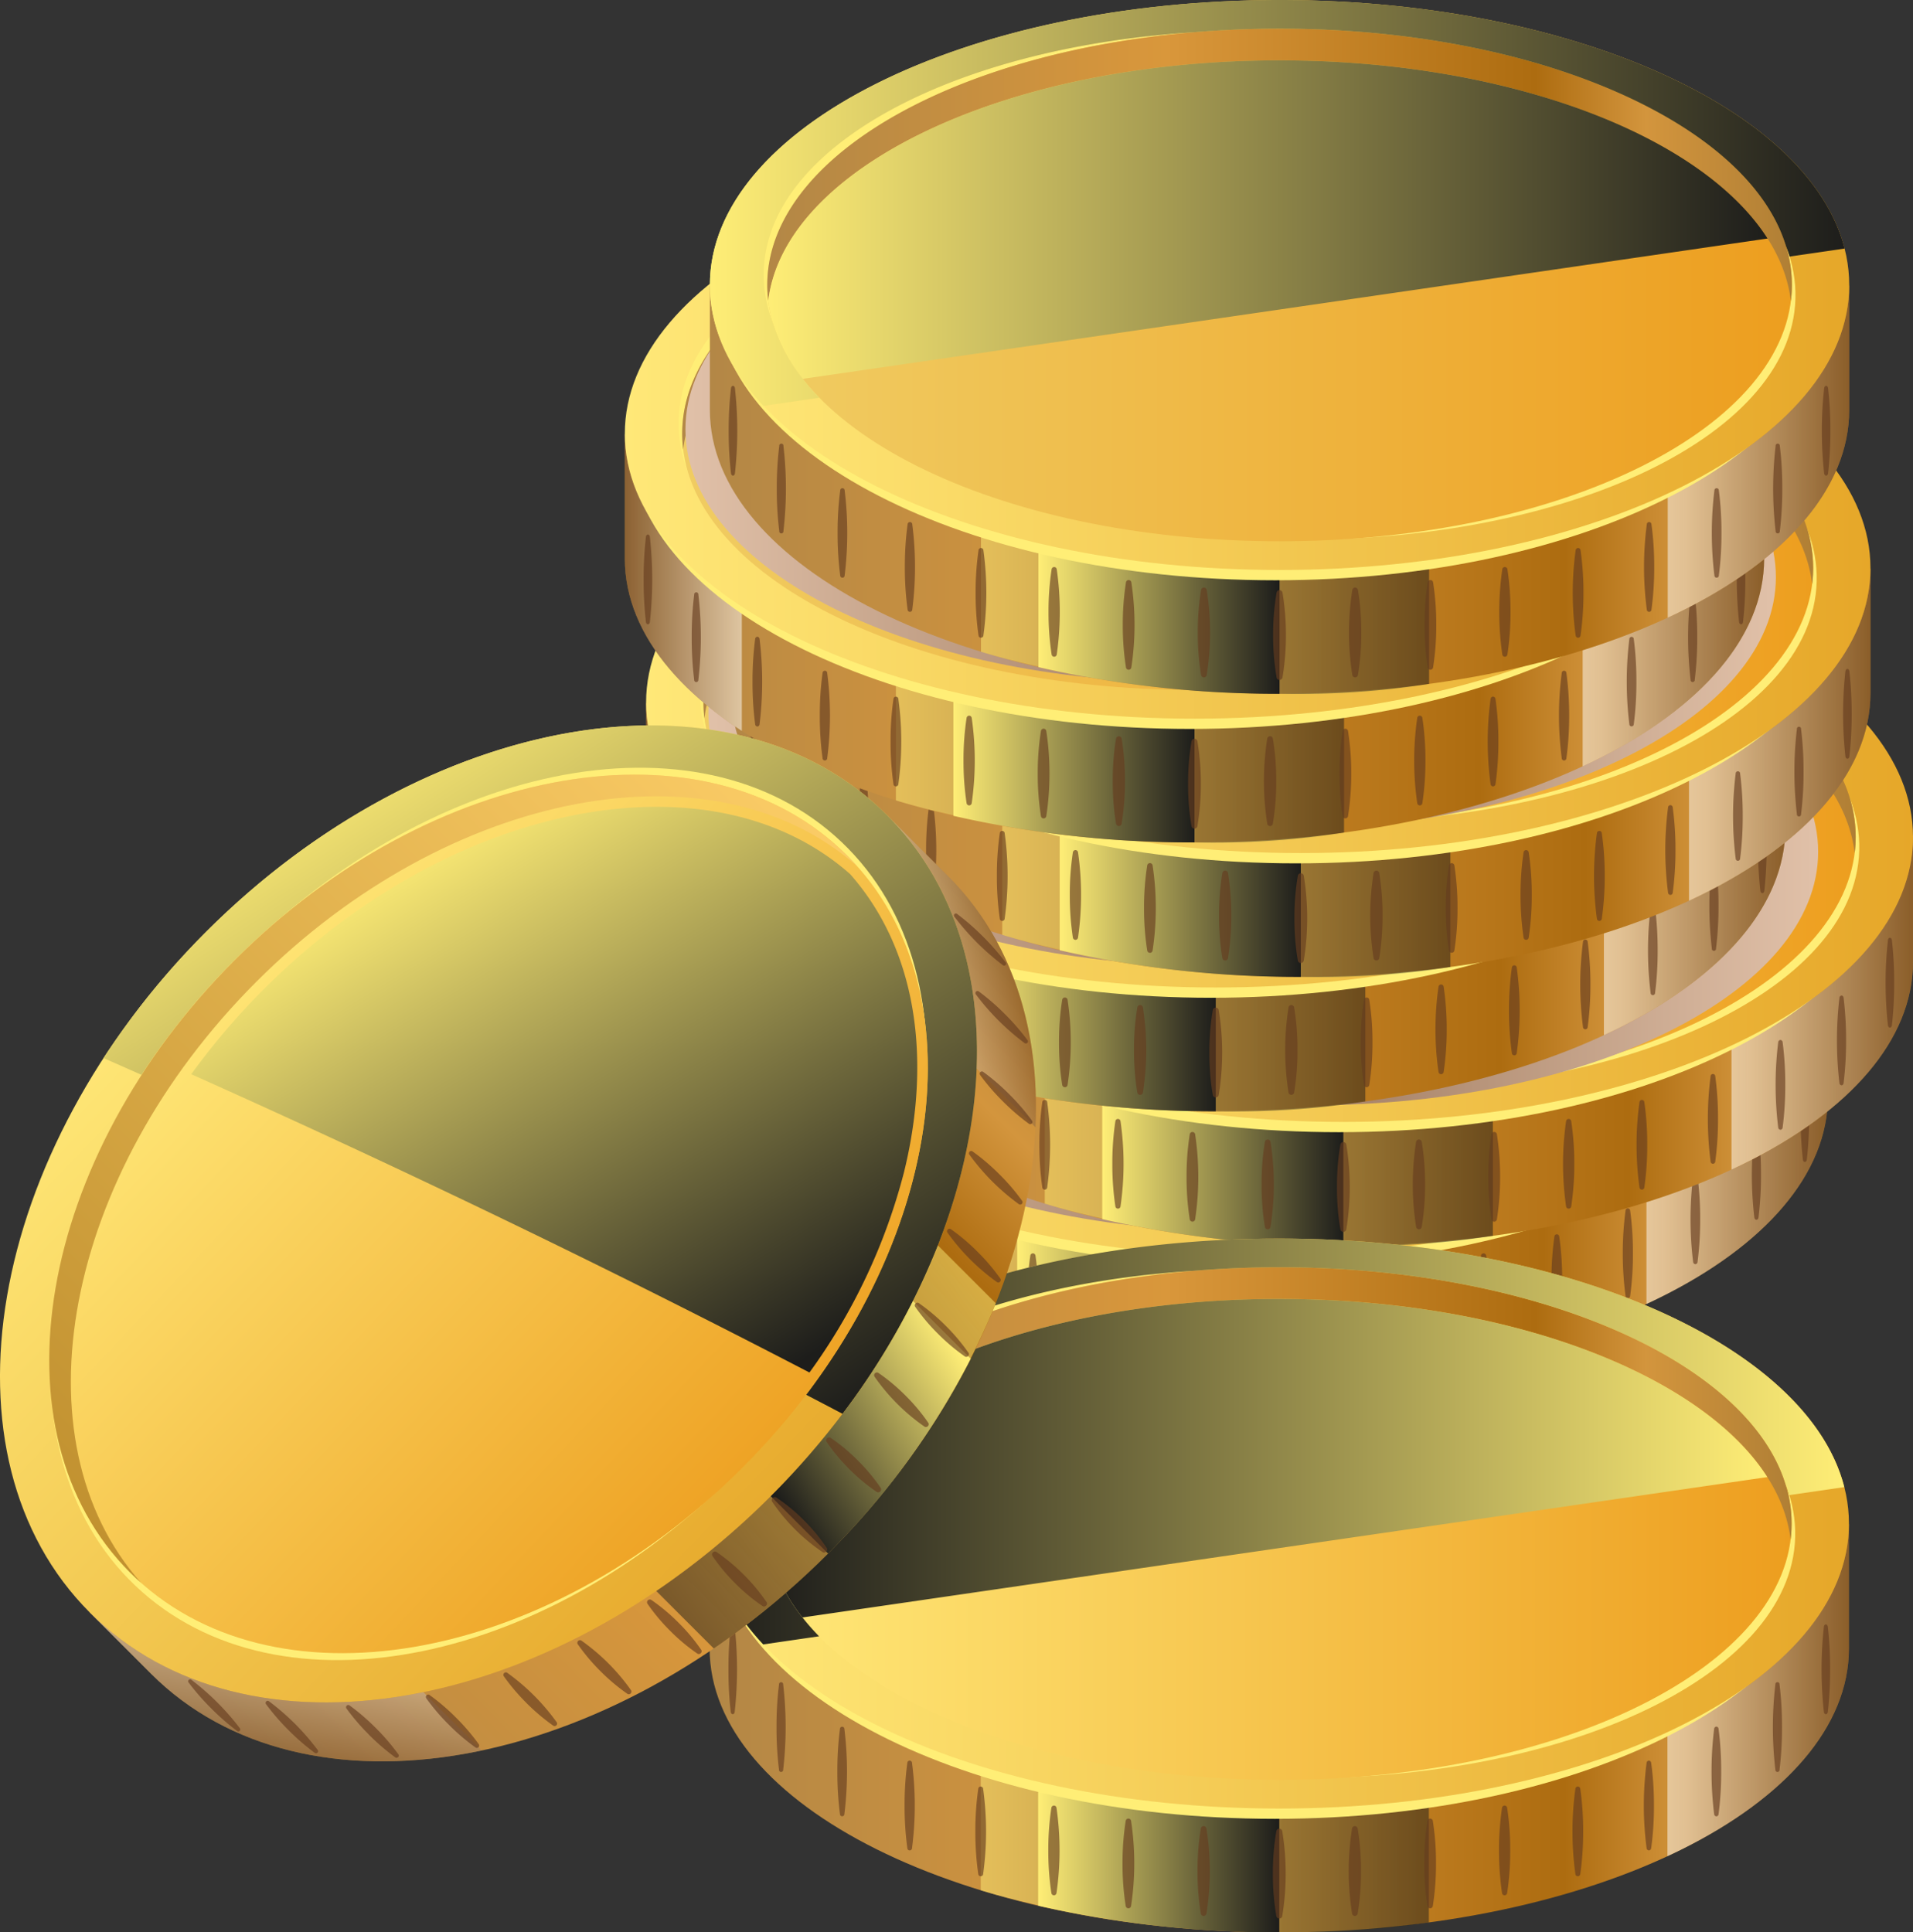 <svg xmlns="http://www.w3.org/2000/svg" xmlns:xlink="http://www.w3.org/1999/xlink" width="248.69" height="251.221" viewBox="0 0 248.69 251.221">
  <rect x="0" y="0" width="248.69" height="251.221" fill="#333333" stroke="none"/>
  <defs>
    <linearGradient id="linear-gradient" y1="0.5" x2="1" y2="0.5" gradientUnits="objectBoundingBox">
      <stop offset="0" stop-color="#b38746"/>
      <stop offset="0.389" stop-color="#d9973b"/>
      <stop offset="0.75" stop-color="#ad6c10"/>
      <stop offset="0.858" stop-color="#d3953d"/>
      <stop offset="1" stop-color="#b07f35"/>
    </linearGradient>
    <linearGradient id="linear-gradient-2" y1="0.5" x2="1" y2="0.5" gradientUnits="objectBoundingBox">
      <stop offset="0" stop-color="#ffee76"/>
      <stop offset="1" stop-color="#1d1d1b"/>
    </linearGradient>
    <linearGradient id="linear-gradient-3" y1="0.5" x2="1" y2="0.5" gradientUnits="objectBoundingBox">
      <stop offset="0" stop-color="#fff"/>
      <stop offset="1" stop-color="#663d1f"/>
    </linearGradient>
    <linearGradient id="linear-gradient-4" y1="0.5" x2="1" y2="0.5" gradientUnits="objectBoundingBox">
      <stop offset="0" stop-color="#663d1f"/>
      <stop offset="1" stop-color="#fff"/>
    </linearGradient>
    <linearGradient id="linear-gradient-6" y1="0.5" x2="1" y2="0.5" gradientUnits="objectBoundingBox">
      <stop offset="0" stop-color="#ffe878"/>
      <stop offset="1" stop-color="#e6a729"/>
    </linearGradient>
    <linearGradient id="linear-gradient-7" y1="0.5" x2="1" y2="0.5" gradientUnits="objectBoundingBox">
      <stop offset="0" stop-color="#f0cc62"/>
      <stop offset="1" stop-color="#ed9e1f"/>
    </linearGradient>
    <linearGradient id="linear-gradient-8" y1="0.5" x2="1" y2="0.5" gradientUnits="objectBoundingBox">
      <stop offset="0" stop-color="#e0c0a8"/>
      <stop offset="1" stop-color="#663d1f"/>
    </linearGradient>
    <linearGradient id="linear-gradient-11" x1="0" y1="0.5" x2="1" y2="0.5" xlink:href="#linear-gradient-2"/>
    <linearGradient id="linear-gradient-13" x1="0" y1="0.5" x2="1" y2="0.5" xlink:href="#linear-gradient-4"/>
    <linearGradient id="linear-gradient-16" y1="0.5" x2="1" y2="0.5" gradientUnits="objectBoundingBox">
      <stop offset="0" stop-color="#ffe878"/>
      <stop offset="1" stop-color="#ed9e1f"/>
    </linearGradient>
    <linearGradient id="linear-gradient-18" y1="0.5" x2="1" y2="0.5" gradientUnits="objectBoundingBox">
      <stop offset="0" stop-color="#663d1f"/>
      <stop offset="1" stop-color="#e0c0a8"/>
    </linearGradient>
    <linearGradient id="linear-gradient-21" x1="0" y1="0.5" x2="1" y2="0.5" xlink:href="#linear-gradient-3"/>
    <linearGradient id="linear-gradient-22" x1="0" y1="0.5" x2="1" y2="0.5" xlink:href="#linear-gradient-4"/>
    <linearGradient id="linear-gradient-40" x1="0" y1="0.5" x2="1" y2="0.5" xlink:href="#linear-gradient-4"/>
    <linearGradient id="linear-gradient-57" x1="0" y1="0.5" x2="1" y2="0.5" xlink:href="#linear-gradient-2"/>
    <linearGradient id="linear-gradient-64" y1="0.5" x2="1" y2="0.5" gradientUnits="objectBoundingBox">
      <stop offset="0" stop-color="#1d1d1b"/>
      <stop offset="1" stop-color="#ffee76"/>
    </linearGradient>
    <linearGradient id="linear-gradient-66" x1="0.179" y1="1.022" x2="1.022" y2="0.179" xlink:href="#linear-gradient"/>
    <linearGradient id="linear-gradient-67" x1="0.789" y1="0.789" x2="0.211" y2="0.211" gradientUnits="objectBoundingBox">
      <stop offset="0" stop-color="#e6a729"/>
      <stop offset="1" stop-color="#ffe878"/>
    </linearGradient>
    <linearGradient id="linear-gradient-68" x1="0.92" y1="0.906" x2="0.28" y2="0.093" xlink:href="#linear-gradient-64"/>
    <linearGradient id="linear-gradient-69" x1="0.789" y1="0.789" x2="0.211" y2="0.211" gradientUnits="objectBoundingBox">
      <stop offset="0" stop-color="#ed9e1f"/>
      <stop offset="1" stop-color="#ffe878"/>
    </linearGradient>
    <linearGradient id="linear-gradient-70" x1="-0.05" y1="0.837" x2="0.837" y2="-0.05" gradientUnits="objectBoundingBox">
      <stop offset="0" stop-color="#bf8f2e"/>
      <stop offset="1" stop-color="#fccd67"/>
    </linearGradient>
    <linearGradient id="linear-gradient-71" x1="0.927" y1="0.903" x2="0.287" y2="0.082" xlink:href="#linear-gradient-64"/>
    <linearGradient id="linear-gradient-72" x1="0.052" y1="0.901" x2="0.976" y2="0.123" xlink:href="#linear-gradient-64"/>
    <linearGradient id="linear-gradient-73" x1="0.337" y1="0.897" x2="0.663" y2="0.029" xlink:href="#linear-gradient-4"/>
    <linearGradient id="linear-gradient-74" x1="0.223" y1="0.631" x2="0.774" y2="0.369" xlink:href="#linear-gradient-3"/>
    <linearGradient id="linear-gradient-75" x1="0.077" y1="0.834" x2="0.921" y2="0.166" xlink:href="#linear-gradient-64"/>
  </defs>
  <g id="_05_coins" data-name="05_coins" transform="translate(-33.714 -159.496)">
    <g id="Group_3359" data-name="Group 3359" transform="translate(114.94 159.496)">
      <path id="Path_11942" data-name="Path 11942" d="M69.087,221.058c0,20.388,33.159,36.914,74.057,36.914S217.2,241.446,217.2,221.058l0-16.129H69.087v16.129Z" transform="translate(-60.794 -78.544)" fill-rule="evenodd" fill="url(#linear-gradient)"/>
      <path id="Path_11943" data-name="Path 11943" d="M110.916,221.415q4.74.309,9.653.312a144.977,144.977,0,0,0,19.442-1.288v16.1a110.4,110.4,0,0,1-19.442,1.285c-10.479,0-27.526-2-38.812-5.469V216.238a127.779,127.779,0,0,0,29.159,5.177Z" transform="translate(-38.219 -58.393)" fill-rule="evenodd" opacity="0.5" fill="url(#linear-gradient-2)" style="mix-blend-mode: screen;isolation: isolate"/>
      <path id="Path_11944" data-name="Path 11944" d="M113.851,231.809c14.371-6.7,23.412-16.223,23.587-26.805l0,15.92c0,10.668-9.077,20.276-23.59,27.017V231.809Z" transform="translate(18.966 -78.41)" fill-rule="evenodd" opacity="0.5" fill="url(#linear-gradient-3)" style="mix-blend-mode: multiply;isolation: isolate"/>
      <path id="Path_11945" data-name="Path 11945" d="M84.3,227.322v16.148c-9.539-6.214-15.208-13.984-15.208-22.413V204.929c.047,8.42,5.708,16.182,15.208,22.393Z" transform="translate(-60.794 -78.544)" fill-rule="evenodd" opacity="0.5" fill="url(#linear-gradient-4)" style="mix-blend-mode: multiply;isolation: isolate"/>
      <path id="Path_11946" data-name="Path 11946" d="M106.132,220.123q4.74.309,9.653.312v16.1a138.739,138.739,0,0,1-31.342-3.463v-16.1a133.5,133.5,0,0,0,21.69,3.16Z" transform="translate(-33.435 -57.102)" fill-rule="evenodd" fill="url(#linear-gradient-2)" style="mix-blend-mode: screen;isolation: isolate"/>
      <path id="Path_11947" data-name="Path 11947" d="M152.2,241.671a33.675,33.675,0,0,1-.431,5.53.373.373,0,0,1-.734,0,35.7,35.7,0,0,1,0-11.063.373.373,0,0,1,.734,0,33.709,33.709,0,0,1,.431,5.533Zm9.75-.988a35.11,35.11,0,0,1-.414,5.533.354.354,0,0,1-.7,0,37.119,37.119,0,0,1,0-11.063.354.354,0,0,1,.7,0,35.047,35.047,0,0,1,.414,5.53Zm9.65-1.691a36.613,36.613,0,0,1-.4,5.53.337.337,0,0,1-.67,0,38.928,38.928,0,0,1,0-11.063.337.337,0,0,1,.67,0,36.652,36.652,0,0,1,.4,5.533Zm9.483-2.473a38.31,38.31,0,0,1-.378,5.53.319.319,0,0,1-.637,0,40.63,40.63,0,0,1,0-11.063.319.319,0,0,1,.637,0,38.321,38.321,0,0,1,.378,5.533Zm9.2-3.369a40.171,40.171,0,0,1-.359,5.533.3.3,0,1,1-.606,0,42.816,42.816,0,0,1,0-11.063.3.3,0,1,1,.606,0,40.159,40.159,0,0,1,.359,5.53Zm8.743-4.42a42.192,42.192,0,0,1-.342,5.533.316.316,0,0,1-.287.306.32.32,0,0,1-.289-.306,45.251,45.251,0,0,1,0-11.063.321.321,0,0,1,.289-.309.316.316,0,0,1,.287.309,42.117,42.117,0,0,1,.342,5.53Zm7.906-5.775a44.384,44.384,0,0,1-.323,5.53c-.022.181-.136.309-.27.309s-.25-.128-.273-.309a47.571,47.571,0,0,1,0-11.063.273.273,0,1,1,.542,0,44.466,44.466,0,0,1,.323,5.533Zm-75.987,18.716a33.673,33.673,0,0,0,.431,5.53.373.373,0,0,0,.734,0,35.7,35.7,0,0,0,0-11.063.373.373,0,0,0-.734,0,33.708,33.708,0,0,0-.431,5.533Zm-9.75-.988a35.108,35.108,0,0,0,.414,5.533.354.354,0,0,0,.7,0,37.121,37.121,0,0,0,0-11.063.354.354,0,0,0-.7,0,35.045,35.045,0,0,0-.414,5.53Zm-9.65-1.691a36.61,36.61,0,0,0,.4,5.53.337.337,0,0,0,.67,0,38.926,38.926,0,0,0,0-11.063.337.337,0,0,0-.67,0,36.649,36.649,0,0,0-.4,5.533Zm-9.483-2.473a38.3,38.3,0,0,0,.378,5.53.334.334,0,0,0,.32.306.339.339,0,0,0,.32-.306,40.926,40.926,0,0,0,0-11.063.339.339,0,0,0-.32-.306.335.335,0,0,0-.32.306,38.314,38.314,0,0,0-.378,5.533Zm-9.2-3.369a40.615,40.615,0,0,0,.359,5.533.3.3,0,1,0,.609,0,42.813,42.813,0,0,0,0-11.063.3.3,0,1,0-.609,0,40.6,40.6,0,0,0-.359,5.53Zm-8.74-4.42a42.222,42.222,0,0,0,.339,5.533.288.288,0,1,0,.576,0,45.249,45.249,0,0,0,0-11.063.289.289,0,1,0-.576,0,42.147,42.147,0,0,0-.339,5.53Zm-7.909-5.775a44.385,44.385,0,0,0,.323,5.53c.022.181.136.309.273.309s.25-.128.273-.309a47.985,47.985,0,0,0,0-11.063.274.274,0,1,0-.545,0,44.467,44.467,0,0,0-.323,5.533ZM140.746,242a32.094,32.094,0,0,0,.451,5.53.392.392,0,0,0,.765,0,34.173,34.173,0,0,0,0-11.063.392.392,0,0,0-.765,0,32.126,32.126,0,0,0-.451,5.533Zm-70.78-26.561a47.655,47.655,0,0,0,.3,5.533c.022.178.131.306.259.306s.236-.128.256-.306a50.612,50.612,0,0,0,0-11.063c-.02-.181-.128-.309-.256-.309s-.236.128-.259.309a47.57,47.57,0,0,0-.3,5.53Zm143.226,0a47.612,47.612,0,0,1-.3,5.533c-.022.178-.128.306-.259.306s-.234-.128-.256-.306a50.612,50.612,0,0,1,0-11.063c.022-.181.128-.309.256-.309s.236.128.259.309a47.527,47.527,0,0,1,.3,5.53Z" transform="translate(-59.228 -70.212)" fill="#663d1f" fill-rule="evenodd" opacity="0.65"/>
      <path id="Path_11948" data-name="Path 11948" d="M69.308,229.221c0,20.688,32.625,37.462,72.866,37.462s72.869-16.774,72.869-37.462-32.625-37.462-72.869-37.462S69.308,208.53,69.308,229.221Z" transform="translate(-60.401 -102.01)" fill="#ffee76" fill-rule="evenodd"/>
      <path id="Path_11949" data-name="Path 11949" d="M69.087,228.625c0,20.463,33.156,37.051,74.057,37.051S217.2,249.088,217.2,228.625s-33.156-37.054-74.057-37.054-74.057,16.591-74.057,37.054Z" transform="translate(-60.794 -102.343)" fill-rule="evenodd" fill="url(#linear-gradient-6)"/>
      <path id="Path_11950" data-name="Path 11950" d="M71.6,224.349c-.478,18.263,29.159,33.857,66.2,34.825s67.453-13.049,67.931-31.315-29.162-33.857-66.2-34.825S72.083,206.084,71.6,224.349Z" transform="translate(-56.319 -99.822)" fill="#ffee76" fill-rule="evenodd"/>
      <path id="Path_11951" data-name="Path 11951" d="M71.769,226.234c0,18.4,29.815,33.32,66.6,33.32s66.6-14.919,66.6-33.32-29.815-33.32-66.6-33.32-66.6,14.919-66.6,33.32Z" transform="translate(-56.016 -99.952)" fill-rule="evenodd" fill="url(#linear-gradient-7)"/>
      <path id="Path_11952" data-name="Path 11952" d="M71.49,226.328c0,18.2,29.479,32.945,65.845,32.945s65.845-14.749,65.845-32.945-29.481-32.942-65.845-32.942S71.49,208.135,71.49,226.328Z" transform="translate(-56.513 -99.111)" fill-rule="evenodd" fill="url(#linear-gradient-8)" style="mix-blend-mode: multiply;isolation: isolate"/>
      <path id="Path_11953" data-name="Path 11953" d="M204.836,228.29c-2.122-17.442-31.07-31.262-66.471-31.262s-64.348,13.82-66.471,31.262a16.85,16.85,0,0,1-.125-2.056c0-18.4,29.815-33.32,66.6-33.32s66.6,14.919,66.6,33.32a16.85,16.85,0,0,1-.125,2.056Z" transform="translate(-56.016 -99.952)" fill-rule="evenodd" fill="url(#linear-gradient)"/>
      <path id="Path_11954" data-name="Path 11954" d="M73.063,214.778c0,20.388,33.153,36.914,74.054,36.914s74.057-16.527,74.057-36.914l0-16.132H73.063v16.132Z" transform="translate(-53.71 -89.739)" fill-rule="evenodd" fill="url(#linear-gradient)"/>
      <path id="Path_11955" data-name="Path 11955" d="M114.891,215.133q4.74.309,9.653.312a144.509,144.509,0,0,0,19.442-1.291v16.1a110.4,110.4,0,0,1-19.442,1.285c-10.479,0-27.526-2-38.812-5.472V209.956a127.929,127.929,0,0,0,29.159,5.177Z" transform="translate(-31.137 -69.587)" fill-rule="evenodd" opacity="0.5" fill="url(#linear-gradient-11)" style="mix-blend-mode: screen;isolation: isolate"/>
      <path id="Path_11956" data-name="Path 11956" d="M117.826,225.527c14.371-6.7,23.412-16.223,23.587-26.805l0,15.92c0,10.668-9.077,20.277-23.59,27.014V225.527Z" transform="translate(26.048 -89.603)" fill-rule="evenodd" opacity="0.5" fill="url(#linear-gradient-3)" style="mix-blend-mode: multiply;isolation: isolate"/>
      <path id="Path_11957" data-name="Path 11957" d="M88.268,221.042v16.148c-9.539-6.215-15.205-13.984-15.205-22.413V198.646c.045,8.423,5.705,16.182,15.205,22.4Z" transform="translate(-53.71 -89.739)" fill-rule="evenodd" opacity="0.5" fill="url(#linear-gradient-13)" style="mix-blend-mode: multiply;isolation: isolate"/>
      <path id="Path_11958" data-name="Path 11958" d="M110.107,213.841q4.74.309,9.653.312v16.1a138.894,138.894,0,0,1-31.342-3.463v-16.1a133.542,133.542,0,0,0,21.69,3.16Z" transform="translate(-26.352 -68.295)" fill-rule="evenodd" fill="url(#linear-gradient-2)" style="mix-blend-mode: screen;isolation: isolate"/>
      <path id="Path_11959" data-name="Path 11959" d="M156.181,235.389a33.7,33.7,0,0,1-.431,5.53.373.373,0,0,1-.734,0,35.7,35.7,0,0,1,0-11.063.373.373,0,0,1,.734,0,33.71,33.71,0,0,1,.431,5.533Zm9.75-.988a35.1,35.1,0,0,1-.415,5.533.354.354,0,0,1-.7,0,37.137,37.137,0,0,1,0-11.066.354.354,0,0,1,.7,0,35.1,35.1,0,0,1,.415,5.533Zm9.65-1.691a36.281,36.281,0,0,1-.4,5.53.337.337,0,0,1-.67,0,38.927,38.927,0,0,1,0-11.063.337.337,0,0,1,.67,0,36.292,36.292,0,0,1,.4,5.533Zm9.483-2.473a38.3,38.3,0,0,1-.378,5.53.319.319,0,0,1-.637,0,40.628,40.628,0,0,1,0-11.063.319.319,0,0,1,.637,0,38.315,38.315,0,0,1,.378,5.533Zm9.2-3.369a40.172,40.172,0,0,1-.359,5.533.3.3,0,1,1-.609,0,43.146,43.146,0,0,1,0-11.063.3.3,0,1,1,.609,0,40.13,40.13,0,0,1,.359,5.53Zm8.743-4.42a42.194,42.194,0,0,1-.342,5.533.316.316,0,0,1-.287.306.32.32,0,0,1-.289-.306,45.27,45.27,0,0,1,0-11.066.32.32,0,0,1,.289-.306.316.316,0,0,1,.287.306,42.192,42.192,0,0,1,.342,5.533Zm7.906-5.775a44.416,44.416,0,0,1-.323,5.53c-.022.178-.134.306-.27.306a.311.311,0,0,1-.273-.306,47.572,47.572,0,0,1,0-11.063.311.311,0,0,1,.273-.306c.136,0,.248.128.27.306a44.464,44.464,0,0,1,.323,5.533Zm-75.988,18.716a33.376,33.376,0,0,0,.434,5.53.363.363,0,0,0,.364.306.368.368,0,0,0,.367-.306,35.469,35.469,0,0,0,0-11.063.368.368,0,0,0-.367-.306.363.363,0,0,0-.364.306,33.387,33.387,0,0,0-.434,5.533Zm-9.75-.988a35.1,35.1,0,0,0,.414,5.533.355.355,0,0,0,.7,0,37.385,37.385,0,0,0,0-11.066.355.355,0,0,0-.7,0,35.1,35.1,0,0,0-.414,5.533Zm-9.65-1.691a36.639,36.639,0,0,0,.395,5.53.337.337,0,0,0,.67,0,38.929,38.929,0,0,0,0-11.063.337.337,0,0,0-.67,0,36.651,36.651,0,0,0-.395,5.533Zm-9.483-2.473a38.3,38.3,0,0,0,.378,5.53.319.319,0,0,0,.637,0,40.63,40.63,0,0,0,0-11.063.319.319,0,0,0-.637,0,38.316,38.316,0,0,0-.378,5.533Zm-9.2-3.369A40.615,40.615,0,0,0,97.2,232.4a.3.3,0,1,0,.609,0,42.814,42.814,0,0,0,0-11.063.3.3,0,1,0-.609,0,40.572,40.572,0,0,0-.359,5.53Zm-8.743-4.42a42.194,42.194,0,0,0,.342,5.533.288.288,0,1,0,.576,0,45.273,45.273,0,0,0,0-11.066.288.288,0,1,0-.576,0,42.192,42.192,0,0,0-.342,5.533Zm-7.906-5.775a44.422,44.422,0,0,0,.323,5.53.274.274,0,1,0,.545,0,47.986,47.986,0,0,0,0-11.063.274.274,0,1,0-.545,0,44.47,44.47,0,0,0-.323,5.533Zm64.529,19.05a32.117,32.117,0,0,0,.451,5.53.392.392,0,0,0,.765,0,34.174,34.174,0,0,0,0-11.063.392.392,0,0,0-.765,0,32.127,32.127,0,0,0-.451,5.533ZM73.94,209.162a46.966,46.966,0,0,0,.306,5.533c.019.178.128.306.256.306s.236-.128.256-.306a50.633,50.633,0,0,0,0-11.066c-.019-.178-.128-.306-.256-.306s-.236.128-.256.306a46.968,46.968,0,0,0-.306,5.533Zm143.229,0a47.612,47.612,0,0,1-.3,5.533c-.022.178-.128.306-.259.306s-.234-.128-.256-.306a50.633,50.633,0,0,1,0-11.066c.022-.178.128-.306.256-.306s.236.128.259.306a47.613,47.613,0,0,1,.3,5.533Z" transform="translate(-52.147 -81.405)" fill="#663d1f" fill-rule="evenodd" opacity="0.65"/>
      <path id="Path_11960" data-name="Path 11960" d="M73.283,222.941c0,20.688,32.625,37.46,72.866,37.46s72.869-16.771,72.869-37.46-32.625-37.465-72.869-37.465S73.283,202.25,73.283,222.941Z" transform="translate(-53.318 -113.205)" fill="#ffee76" fill-rule="evenodd"/>
      <path id="Path_11961" data-name="Path 11961" d="M73.063,222.344c0,20.463,33.153,37.051,74.054,37.051s74.057-16.588,74.057-37.051-33.156-37.054-74.057-37.054-74.054,16.588-74.054,37.054Z" transform="translate(-53.71 -113.536)" fill-rule="evenodd" fill="url(#linear-gradient-6)"/>
      <path id="Path_11962" data-name="Path 11962" d="M75.58,218.066c-.478,18.265,29.159,33.857,66.2,34.828s67.453-13.049,67.931-31.315-29.162-33.857-66.2-34.828S76.058,199.8,75.58,218.066Z" transform="translate(-49.236 -111.017)" fill="#ffee76" fill-rule="evenodd"/>
      <path id="Path_11963" data-name="Path 11963" d="M75.744,219.952c0,18.4,29.815,33.32,66.6,33.32s66.6-14.919,66.6-33.32-29.815-33.32-66.6-33.32-66.6,14.916-66.6,33.32Z" transform="translate(-48.933 -111.145)" fill-rule="evenodd" fill="url(#linear-gradient-16)"/>
      <path id="Path_11964" data-name="Path 11964" d="M208.811,222.008c-2.123-17.445-31.07-31.262-66.471-31.262s-64.348,13.817-66.471,31.262a16.85,16.85,0,0,1-.125-2.056c0-18.4,29.815-33.32,66.6-33.32s66.6,14.916,66.6,33.32a16.857,16.857,0,0,1-.125,2.056Z" transform="translate(-48.933 -111.145)" fill-rule="evenodd" fill="url(#linear-gradient)"/>
      <path id="Path_11965" data-name="Path 11965" d="M74.534,220.406c0,18.193,29.481,32.945,65.845,32.945s65.845-14.752,65.845-32.945-29.479-32.945-65.845-32.945S74.534,202.21,74.534,220.406Z" transform="translate(-51.089 -109.668)" fill-rule="evenodd" fill="url(#linear-gradient-18)" style="mix-blend-mode: multiply;isolation: isolate"/>
      <path id="Path_11966" data-name="Path 11966" d="M67.1,208.5c0,20.385,33.156,36.912,74.057,36.912s74.054-16.527,74.054-36.912l0-16.132H67.1V208.5Z" transform="translate(-64.335 -100.932)" fill-rule="evenodd" fill="url(#linear-gradient)"/>
      <path id="Path_11967" data-name="Path 11967" d="M108.928,208.853c3.16.206,6.384.312,9.656.312a144.541,144.541,0,0,0,19.442-1.291v16.1a110.147,110.147,0,0,1-19.442,1.285c-10.482,0-27.529-2-38.814-5.469V203.673a127.8,127.8,0,0,0,29.159,5.18Z" transform="translate(-41.761 -80.782)" fill-rule="evenodd" opacity="0.5" fill="url(#linear-gradient-2)" style="mix-blend-mode: screen;isolation: isolate"/>
      <path id="Path_11968" data-name="Path 11968" d="M111.863,219.245c14.374-6.7,23.414-16.223,23.587-26.805l0,15.92c0,10.665-9.074,20.276-23.59,27.014V219.245Z" transform="translate(15.424 -100.797)" fill-rule="evenodd" opacity="0.5" fill="url(#linear-gradient-21)" style="mix-blend-mode: multiply;isolation: isolate"/>
      <path id="Path_11969" data-name="Path 11969" d="M82.305,214.757v16.148C72.767,224.694,67.1,216.924,67.1,208.5V192.364c.045,8.421,5.705,16.182,15.205,22.393Z" transform="translate(-64.335 -100.932)" fill-rule="evenodd" opacity="0.5" fill="url(#linear-gradient-22)" style="mix-blend-mode: multiply;isolation: isolate"/>
      <path id="Path_11970" data-name="Path 11970" d="M104.142,207.559c3.16.206,6.384.312,9.656.312v16.093A138.867,138.867,0,0,1,82.455,220.5V204.4a133.463,133.463,0,0,0,21.687,3.16Z" transform="translate(-36.975 -79.488)" fill-rule="evenodd" fill="url(#linear-gradient-2)" style="mix-blend-mode: screen;isolation: isolate"/>
      <path id="Path_11971" data-name="Path 11971" d="M150.219,229.1a33.388,33.388,0,0,1-.434,5.533.372.372,0,0,1-.732,0,35.472,35.472,0,0,1,0-11.063.372.372,0,0,1,.732,0,33.378,33.378,0,0,1,.434,5.53Zm9.747-.985a34.769,34.769,0,0,1-.414,5.53.354.354,0,0,1-.7,0,37.12,37.12,0,0,1,0-11.063.354.354,0,0,1,.7,0,34.779,34.779,0,0,1,.414,5.533Zm9.653-1.694a36.652,36.652,0,0,1-.4,5.533.337.337,0,0,1-.67,0,38.927,38.927,0,0,1,0-11.063.337.337,0,0,1,.67,0,36.642,36.642,0,0,1,.4,5.53Zm9.48-2.473a38.347,38.347,0,0,1-.376,5.533.32.32,0,0,1-.64,0,40.929,40.929,0,0,1,0-11.063.32.32,0,0,1,.64,0,38.336,38.336,0,0,1,.376,5.53Zm9.2-3.366a40.173,40.173,0,0,1-.359,5.533.3.3,0,1,1-.606,0,42.813,42.813,0,0,1,0-11.063.3.3,0,1,1,.606,0,40.1,40.1,0,0,1,.359,5.53Zm8.743-4.42a42.633,42.633,0,0,1-.339,5.53.288.288,0,1,1-.576,0,44.885,44.885,0,0,1,0-11.063.288.288,0,1,1,.576,0,42.71,42.71,0,0,1,.339,5.533Zm7.909-5.775a45,45,0,0,1-.323,5.53.274.274,0,1,1-.545,0,47.571,47.571,0,0,1,0-11.063.274.274,0,1,1,.545,0,45.009,45.009,0,0,1,.323,5.533ZM128.963,229.1a33.385,33.385,0,0,0,.434,5.533.368.368,0,0,0,.367.306.363.363,0,0,0,.364-.306,35.472,35.472,0,0,0,0-11.063.363.363,0,0,0-.364-.306.368.368,0,0,0-.367.306,33.375,33.375,0,0,0-.434,5.53Zm-9.747-.985a34.766,34.766,0,0,0,.414,5.53.354.354,0,0,0,.7,0,37.118,37.118,0,0,0,0-11.063.354.354,0,0,0-.7,0,34.775,34.775,0,0,0-.414,5.533Zm-9.653-1.694a36.646,36.646,0,0,0,.4,5.533.348.348,0,0,0,.337.306.343.343,0,0,0,.334-.306,38.657,38.657,0,0,0,0-11.063.343.343,0,0,0-.334-.306.348.348,0,0,0-.337.306,36.636,36.636,0,0,0-.4,5.53Zm-9.48-2.473a38.341,38.341,0,0,0,.376,5.533.32.32,0,0,0,.64,0,40.63,40.63,0,0,0,0-11.063.32.32,0,0,0-.64,0,38.33,38.33,0,0,0-.376,5.53Zm-9.2-3.366a40.177,40.177,0,0,0,.359,5.533.3.3,0,1,0,.606,0,42.814,42.814,0,0,0,0-11.063.3.3,0,1,0-.606,0,40.1,40.1,0,0,0-.359,5.53Zm-8.743-4.42a42.633,42.633,0,0,0,.339,5.53.29.29,0,1,0,.579,0,45.252,45.252,0,0,0,0-11.063.29.29,0,1,0-.579,0,42.71,42.71,0,0,0-.339,5.533Zm-7.906-5.775a45.034,45.034,0,0,0,.32,5.53.274.274,0,1,0,.545,0,47.573,47.573,0,0,0,0-11.063.274.274,0,1,0-.545,0,45.047,45.047,0,0,0-.32,5.533Zm64.526,19.05a32.114,32.114,0,0,0,.451,5.53.392.392,0,0,0,.765,0,34.173,34.173,0,0,0,0-11.063.392.392,0,0,0-.765,0,32.123,32.123,0,0,0-.451,5.533ZM67.978,202.88a47.6,47.6,0,0,0,.3,5.53c.022.178.128.306.256.306s.236-.128.259-.306a50.609,50.609,0,0,0,0-11.063c-.022-.178-.131-.306-.259-.306s-.234.128-.256.306a47.614,47.614,0,0,0-.3,5.533Zm143.226,0a47.6,47.6,0,0,1-.3,5.53c-.019.178-.128.306-.256.306s-.236-.128-.256-.306a50.607,50.607,0,0,1,0-11.063c.019-.178.128-.306.256-.306s.236.128.256.306a47.616,47.616,0,0,1,.3,5.533Z" transform="translate(-62.77 -92.599)" fill="#663d1f" fill-rule="evenodd" opacity="0.65"/>
      <path id="Path_11972" data-name="Path 11972" d="M67.32,216.656c0,20.691,32.625,37.462,72.869,37.462s72.866-16.771,72.866-37.462-32.622-37.462-72.866-37.462S67.32,195.968,67.32,216.656Z" transform="translate(-63.943 -124.398)" fill="#ffee76" fill-rule="evenodd"/>
      <path id="Path_11973" data-name="Path 11973" d="M67.1,216.061c0,20.463,33.156,37.051,74.057,37.051s74.054-16.588,74.054-37.051-33.156-37.054-74.054-37.054S67.1,195.6,67.1,216.061Z" transform="translate(-64.335 -124.73)" fill-rule="evenodd" fill="url(#linear-gradient-6)"/>
      <path id="Path_11974" data-name="Path 11974" d="M69.617,211.784c-.478,18.265,29.162,33.857,66.2,34.828s67.453-13.049,67.931-31.315-29.159-33.857-66.2-34.828S70.1,193.519,69.617,211.784Z" transform="translate(-59.861 -122.21)" fill="#ffee76" fill-rule="evenodd"/>
      <path id="Path_11975" data-name="Path 11975" d="M69.782,213.67c0,18.4,29.815,33.318,66.6,33.318s66.6-14.916,66.6-33.318-29.815-33.32-66.6-33.32-66.6,14.916-66.6,33.32Z" transform="translate(-59.556 -122.338)" fill-rule="evenodd" fill="url(#linear-gradient-7)"/>
      <path id="Path_11976" data-name="Path 11976" d="M202.849,215.726c-2.122-17.445-31.073-31.262-66.471-31.262S72.03,198.281,69.9,215.726a17.461,17.461,0,0,1-.122-2.056c0-18.4,29.815-33.32,66.6-33.32s66.6,14.916,66.6,33.32a16.877,16.877,0,0,1-.125,2.056Z" transform="translate(-59.556 -122.338)" fill-rule="evenodd" fill="url(#linear-gradient)"/>
      <path id="Path_11977" data-name="Path 11977" d="M70.009,213.906c0,18.193,29.479,32.942,65.845,32.942S201.7,232.1,201.7,213.906s-29.479-32.945-65.842-32.945S70.009,195.71,70.009,213.906Z" transform="translate(-59.152 -121.25)" fill-rule="evenodd" fill="url(#linear-gradient-8)" style="mix-blend-mode: multiply;isolation: isolate"/>
      <path id="Path_11978" data-name="Path 11978" d="M71.075,202.214c0,20.385,33.156,36.912,74.057,36.912s74.054-16.527,74.054-36.912V186.082H71.075v16.132Z" transform="translate(-57.252 -112.125)" fill-rule="evenodd" fill="url(#linear-gradient)"/>
      <path id="Path_11979" data-name="Path 11979" d="M112.9,202.571c3.16.206,6.384.312,9.656.312A145,145,0,0,0,142,201.592v16.1a110.421,110.421,0,0,1-19.442,1.285c-10.482,0-27.529-2-38.814-5.469V197.391a127.808,127.808,0,0,0,29.159,5.18Z" transform="translate(-34.679 -91.975)" fill-rule="evenodd" opacity="0.5" fill="url(#linear-gradient-2)" style="mix-blend-mode: screen;isolation: isolate"/>
      <path id="Path_11980" data-name="Path 11980" d="M115.838,212.961c14.374-6.7,23.414-16.221,23.59-26.8v15.92c0,10.665-9.074,20.277-23.59,27.014V212.961Z" transform="translate(22.506 -111.99)" fill-rule="evenodd" opacity="0.5" fill="url(#linear-gradient-3)" style="mix-blend-mode: multiply;isolation: isolate"/>
      <path id="Path_11981" data-name="Path 11981" d="M86.28,208.475v16.148c-9.539-6.215-15.205-13.981-15.205-22.41V186.082c.045,8.42,5.705,16.182,15.205,22.393Z" transform="translate(-57.252 -112.125)" fill-rule="evenodd" opacity="0.5" fill="url(#linear-gradient-22)" style="mix-blend-mode: multiply;isolation: isolate"/>
      <path id="Path_11982" data-name="Path 11982" d="M108.117,201.277c3.16.206,6.384.312,9.656.312v16.093a138.864,138.864,0,0,1-31.342-3.461v-16.1a133.772,133.772,0,0,0,21.687,3.16Z" transform="translate(-29.893 -90.681)" fill-rule="evenodd" fill="url(#linear-gradient-2)" style="mix-blend-mode: screen;isolation: isolate"/>
      <path id="Path_11983" data-name="Path 11983" d="M154.194,222.822a33.39,33.39,0,0,1-.434,5.533.372.372,0,0,1-.732,0,35.473,35.473,0,0,1,0-11.063.372.372,0,0,1,.732,0,33.381,33.381,0,0,1,.434,5.53Zm9.747-.985a35.117,35.117,0,0,1-.412,5.53.355.355,0,0,1-.7,0,37.118,37.118,0,0,1,0-11.063.355.355,0,0,1,.7,0,35.126,35.126,0,0,1,.412,5.533Zm9.653-1.694a36.649,36.649,0,0,1-.4,5.533.337.337,0,0,1-.67,0,38.93,38.93,0,0,1,0-11.063.337.337,0,0,1,.67,0,36.637,36.637,0,0,1,.4,5.53Zm9.48-2.473a38.346,38.346,0,0,1-.376,5.533.32.32,0,0,1-.64,0,40.929,40.929,0,0,1,0-11.063.32.32,0,0,1,.64,0,38.3,38.3,0,0,1,.376,5.53Zm9.2-3.366a40.17,40.17,0,0,1-.359,5.533.3.3,0,1,1-.606,0,42.835,42.835,0,0,1,0-11.066.3.3,0,1,1,.606,0,40.169,40.169,0,0,1,.359,5.533Zm8.743-4.42a42.7,42.7,0,0,1-.339,5.53.288.288,0,1,1-.576,0,44.882,44.882,0,0,1,0-11.063.288.288,0,1,1,.576,0,42.713,42.713,0,0,1,.339,5.533Zm7.909-5.778a45.014,45.014,0,0,1-.323,5.533.274.274,0,1,1-.545,0,47.575,47.575,0,0,1,0-11.063.274.274,0,1,1,.545,0,45,45,0,0,1,.323,5.53Zm-75.988,18.716a33.4,33.4,0,0,0,.431,5.533.373.373,0,0,0,.734,0,35.7,35.7,0,0,0,0-11.063.373.373,0,0,0-.734,0,33.394,33.394,0,0,0-.431,5.53Zm-9.75-.985a34.766,34.766,0,0,0,.414,5.53.354.354,0,0,0,.7,0,37.122,37.122,0,0,0,0-11.063.354.354,0,0,0-.7,0,34.775,34.775,0,0,0-.414,5.533Zm-9.653-1.694a36.652,36.652,0,0,0,.4,5.533.35.35,0,0,0,.337.306.346.346,0,0,0,.334-.306,38.661,38.661,0,0,0,0-11.063.346.346,0,0,0-.334-.306.35.35,0,0,0-.337.306,36.639,36.639,0,0,0-.4,5.53Zm-9.48-2.473a38.342,38.342,0,0,0,.376,5.533.32.32,0,0,0,.64,0,40.628,40.628,0,0,0,0-11.063.32.32,0,0,0-.64,0,38.3,38.3,0,0,0-.376,5.53Zm-9.2-3.366a40.175,40.175,0,0,0,.359,5.533.3.3,0,1,0,.606,0,42.832,42.832,0,0,0,0-11.066.3.3,0,1,0-.606,0,40.174,40.174,0,0,0-.359,5.533Zm-8.743-4.42a42.7,42.7,0,0,0,.339,5.53.29.29,0,1,0,.579,0,45.252,45.252,0,0,0,0-11.063.29.29,0,1,0-.579,0,42.715,42.715,0,0,0-.339,5.533Zm-7.906-5.778a45.044,45.044,0,0,0,.32,5.533.274.274,0,1,0,.545,0,47.574,47.574,0,0,0,0-11.063.274.274,0,1,0-.545,0,45.031,45.031,0,0,0-.32,5.53Zm64.527,19.05a32.127,32.127,0,0,0,.451,5.533.392.392,0,0,0,.765,0,34.172,34.172,0,0,0,0-11.063.392.392,0,0,0-.765,0,32.117,32.117,0,0,0-.451,5.53ZM71.953,196.6a47.6,47.6,0,0,0,.3,5.53c.022.178.128.306.256.306s.236-.128.259-.306a50.608,50.608,0,0,0,0-11.063c-.022-.178-.131-.306-.259-.306s-.234.128-.256.306a47.615,47.615,0,0,0-.3,5.533Zm143.226,0a47.6,47.6,0,0,1-.3,5.53c-.019.178-.128.306-.256.306s-.236-.128-.256-.306a50.609,50.609,0,0,1,0-11.063c.019-.178.128-.306.256-.306s.236.128.256.306a47.62,47.62,0,0,1,.3,5.533Z" transform="translate(-55.688 -103.792)" fill="#663d1f" fill-rule="evenodd" opacity="0.65"/>
      <path id="Path_11984" data-name="Path 11984" d="M71.295,210.374c0,20.691,32.625,37.462,72.869,37.462s72.866-16.771,72.866-37.462-32.622-37.462-72.866-37.462-72.869,16.774-72.869,37.462Z" transform="translate(-56.86 -135.591)" fill="#ffee76" fill-rule="evenodd"/>
      <path id="Path_11985" data-name="Path 11985" d="M71.075,209.777c0,20.463,33.156,37.053,74.057,37.053s74.054-16.591,74.054-37.053-33.153-37.051-74.054-37.051-74.057,16.588-74.057,37.051Z" transform="translate(-57.252 -135.923)" fill-rule="evenodd" fill="url(#linear-gradient-6)"/>
      <path id="Path_11986" data-name="Path 11986" d="M73.592,205.5c-.478,18.265,29.162,33.857,66.2,34.828s67.45-13.052,67.929-31.315-29.159-33.857-66.2-34.828S74.07,187.237,73.592,205.5Z" transform="translate(-52.778 -133.404)" fill="#ffee76" fill-rule="evenodd"/>
      <path id="Path_11987" data-name="Path 11987" d="M73.757,207.387c0,18.4,29.815,33.32,66.6,33.32s66.6-14.919,66.6-33.32-29.818-33.32-66.6-33.32-66.6,14.919-66.6,33.32Z" transform="translate(-52.473 -133.533)" fill-rule="evenodd" fill="url(#linear-gradient-16)"/>
      <path id="Path_11988" data-name="Path 11988" d="M72.56,207.57c0,18.193,29.479,32.945,65.845,32.945s65.842-14.752,65.842-32.945-29.479-32.945-65.842-32.945S72.56,189.374,72.56,207.57Z" transform="translate(-54.606 -132.539)" fill-rule="evenodd" fill="url(#linear-gradient-18)" style="mix-blend-mode: multiply;isolation: isolate"/>
      <path id="Path_11989" data-name="Path 11989" d="M206.824,209.446C204.7,192,175.751,178.184,140.353,178.184S76,192,73.879,209.446a17.475,17.475,0,0,1-.122-2.059c0-18.4,29.815-33.32,66.6-33.32s66.6,14.919,66.6,33.32a16.9,16.9,0,0,1-.125,2.059Z" transform="translate(-52.473 -133.533)" fill-rule="evenodd" fill="url(#linear-gradient)"/>
      <path id="Path_11990" data-name="Path 11990" d="M66.106,195.932c0,20.385,33.156,36.912,74.057,36.912s74.057-16.527,74.057-36.912l0-16.132H66.106v16.132Z" transform="translate(-66.106 -123.318)" fill-rule="evenodd" fill="url(#linear-gradient)"/>
      <path id="Path_11991" data-name="Path 11991" d="M107.937,196.289q4.74.309,9.653.312a144.971,144.971,0,0,0,19.442-1.291v16.1a110.422,110.422,0,0,1-19.442,1.285c-10.479,0-27.526-2-38.814-5.469V191.109a127.824,127.824,0,0,0,29.162,5.18Z" transform="translate(-43.532 -103.168)" fill-rule="evenodd" opacity="0.5" fill="url(#linear-gradient-2)" style="mix-blend-mode: screen;isolation: isolate"/>
      <path id="Path_11992" data-name="Path 11992" d="M110.87,206.679c14.371-6.7,23.412-16.221,23.587-26.8l0,15.92c0,10.665-9.077,20.274-23.59,27.014V206.679Z" transform="translate(13.654 -123.183)" fill-rule="evenodd" opacity="0.5" fill="url(#linear-gradient-3)" style="mix-blend-mode: multiply;isolation: isolate"/>
      <path id="Path_11993" data-name="Path 11993" d="M81.314,202.193v16.148c-9.539-6.215-15.208-13.984-15.208-22.41V179.8c.047,8.42,5.705,16.182,15.208,22.393Z" transform="translate(-66.106 -123.318)" fill-rule="evenodd" opacity="0.5" fill="url(#linear-gradient-40)" style="mix-blend-mode: multiply;isolation: isolate"/>
      <path id="Path_11994" data-name="Path 11994" d="M103.151,195q4.74.309,9.653.312V211.4a138.884,138.884,0,0,1-31.342-3.461V191.834A133.75,133.75,0,0,0,103.151,195Z" transform="translate(-38.747 -101.876)" fill-rule="evenodd" fill="url(#linear-gradient-2)" style="mix-blend-mode: screen;isolation: isolate"/>
      <path id="Path_11995" data-name="Path 11995" d="M149.225,216.54a33.386,33.386,0,0,1-.434,5.533.363.363,0,0,1-.364.306.368.368,0,0,1-.367-.306,35.7,35.7,0,0,1,0-11.063.368.368,0,0,1,.367-.309.363.363,0,0,1,.364.309,33.325,33.325,0,0,1,.434,5.53Zm9.75-.988a35.107,35.107,0,0,1-.415,5.533.355.355,0,0,1-.7,0,37.363,37.363,0,0,1,0-11.063.355.355,0,0,1,.7,0,35.1,35.1,0,0,1,.415,5.53Zm9.65-1.691a36.651,36.651,0,0,1-.4,5.533.337.337,0,0,1-.67,0,38.93,38.93,0,0,1,0-11.063.337.337,0,0,1,.67,0,36.612,36.612,0,0,1,.4,5.53Zm9.483-2.473a38.316,38.316,0,0,1-.378,5.533.335.335,0,0,1-.32.306.339.339,0,0,1-.32-.306,40.928,40.928,0,0,1,0-11.063.339.339,0,0,1,.32-.309.335.335,0,0,1,.32.309,38.248,38.248,0,0,1,.378,5.53Zm9.2-3.366a40.6,40.6,0,0,1-.359,5.53.3.3,0,1,1-.609,0,42.813,42.813,0,0,1,0-11.063.3.3,0,1,1,.609,0,40.617,40.617,0,0,1,.359,5.533Zm8.74-4.423a42.227,42.227,0,0,1-.339,5.533.288.288,0,1,1-.576,0,45.251,45.251,0,0,1,0-11.063.288.288,0,1,1,.576,0,42.216,42.216,0,0,1,.339,5.53Zm7.909-5.775a44.472,44.472,0,0,1-.323,5.533.274.274,0,1,1-.545,0,47.985,47.985,0,0,1,0-11.063.274.274,0,1,1,.545,0,44.39,44.39,0,0,1,.323,5.53ZM127.972,216.54a33.709,33.709,0,0,0,.431,5.533.373.373,0,0,0,.734,0,35.7,35.7,0,0,0,0-11.063.373.373,0,0,0-.734,0,33.647,33.647,0,0,0-.431,5.53Zm-9.75-.988a35.1,35.1,0,0,0,.415,5.533.354.354,0,0,0,.7,0,37.118,37.118,0,0,0,0-11.063.354.354,0,0,0-.7,0,35.094,35.094,0,0,0-.415,5.53Zm-9.65-1.691a36.293,36.293,0,0,0,.4,5.533.337.337,0,0,0,.67,0,38.93,38.93,0,0,0,0-11.063.337.337,0,0,0-.67,0,36.254,36.254,0,0,0-.4,5.53Zm-9.483-2.473a37.921,37.921,0,0,0,.378,5.533.319.319,0,0,0,.637,0,40.628,40.628,0,0,0,0-11.063.319.319,0,0,0-.637,0,37.854,37.854,0,0,0-.378,5.53Zm-9.2-3.366a40.16,40.16,0,0,0,.359,5.53.3.3,0,1,0,.606,0,42.815,42.815,0,0,0,0-11.063.3.3,0,1,0-.606,0,40.173,40.173,0,0,0-.359,5.533ZM81.143,203.6a42.193,42.193,0,0,0,.342,5.533.316.316,0,0,0,.287.306.32.32,0,0,0,.289-.306,45.249,45.249,0,0,0,0-11.063.32.32,0,0,0-.289-.306.316.316,0,0,0-.287.306,42.182,42.182,0,0,0-.342,5.53Zm-7.906-5.775a45.052,45.052,0,0,0,.32,5.533.274.274,0,1,0,.545,0,47.574,47.574,0,0,0,0-11.063.274.274,0,1,0-.545,0,44.968,44.968,0,0,0-.32,5.53Zm64.527,19.05a32.111,32.111,0,0,0,.453,5.533.39.39,0,0,0,.762,0,34.176,34.176,0,0,0,0-11.063.39.39,0,0,0-.762,0,32.054,32.054,0,0,0-.453,5.53Zm-70.78-26.561a47.616,47.616,0,0,0,.3,5.533c.022.178.128.306.259.306s.234-.128.256-.306a50.607,50.607,0,0,0,0-11.063c-.022-.178-.128-.306-.256-.306s-.236.128-.259.306a47.6,47.6,0,0,0-.3,5.53Zm143.226,0a47,47,0,0,1-.3,5.533c-.019.178-.128.306-.256.306s-.236-.128-.256-.306a50.609,50.609,0,0,1,0-11.063c.019-.178.128-.306.256-.306s.236.128.256.306a46.987,46.987,0,0,1,.3,5.53Z" transform="translate(-64.542 -114.985)" fill="#663d1f" fill-rule="evenodd" opacity="0.65"/>
      <path id="Path_11996" data-name="Path 11996" d="M66.327,204.092c0,20.691,32.622,37.462,72.866,37.462s72.869-16.771,72.869-37.462-32.625-37.462-72.869-37.462S66.327,183.4,66.327,204.092Z" transform="translate(-65.712 -146.785)" fill="#ffee76" fill-rule="evenodd"/>
      <path id="Path_11997" data-name="Path 11997" d="M66.106,203.495c0,20.463,33.156,37.054,74.057,37.054s74.057-16.591,74.057-37.054-33.156-37.051-74.057-37.051-74.057,16.588-74.057,37.051Z" transform="translate(-66.106 -147.116)" fill-rule="evenodd" fill="url(#linear-gradient-6)"/>
      <path id="Path_11998" data-name="Path 11998" d="M68.623,199.22c-.476,18.265,29.162,33.857,66.2,34.825S202.277,221,202.752,202.734s-29.159-33.857-66.2-34.828S69.1,180.955,68.623,199.22Z" transform="translate(-61.632 -144.597)" fill="#ffee76" fill-rule="evenodd"/>
      <path id="Path_11999" data-name="Path 11999" d="M68.788,201.105c0,18.4,29.815,33.32,66.6,33.32s66.6-14.919,66.6-33.32-29.815-33.32-66.6-33.32-66.6,14.919-66.6,33.32Z" transform="translate(-61.327 -144.727)" fill-rule="evenodd" fill="url(#linear-gradient-7)"/>
      <path id="Path_12000" data-name="Path 12000" d="M201.855,203.164c-2.123-17.445-31.073-31.265-66.471-31.265s-64.348,13.82-66.471,31.265a16.933,16.933,0,0,1-.125-2.059c0-18.4,29.815-33.32,66.6-33.32s66.6,14.919,66.6,33.32a16.93,16.93,0,0,1-.125,2.059Z" transform="translate(-61.327 -144.727)" fill-rule="evenodd" fill="url(#linear-gradient)"/>
      <path id="Path_12001" data-name="Path 12001" d="M68.939,200.656c0,18.2,29.481,32.945,65.845,32.945s65.845-14.749,65.845-32.945-29.479-32.942-65.845-32.942-65.845,14.749-65.845,32.942Z" transform="translate(-61.058 -144.853)" fill-rule="evenodd" fill="url(#linear-gradient-8)" style="mix-blend-mode: multiply;isolation: isolate"/>
      <path id="Path_12002" data-name="Path 12002" d="M70.081,188.984c0,20.385,33.156,36.912,74.057,36.912s74.057-16.527,74.057-36.912l0-16.132H70.081v16.132Z" transform="translate(-59.023 -135.698)" fill-rule="evenodd" fill="url(#linear-gradient)"/>
      <path id="Path_12003" data-name="Path 12003" d="M111.912,189.341c3.157.206,6.381.312,9.653.312a144.519,144.519,0,0,0,19.442-1.291v16.1a110.413,110.413,0,0,1-19.442,1.285c-10.479,0-27.529-2-38.814-5.469V184.161a127.8,127.8,0,0,0,29.162,5.18Z" transform="translate(-36.45 -115.548)" fill-rule="evenodd" opacity="0.5" fill="url(#linear-gradient-2)" style="mix-blend-mode: screen;isolation: isolate"/>
      <path id="Path_12004" data-name="Path 12004" d="M114.845,199.731c14.371-6.7,23.412-16.221,23.587-26.8l0,15.92c0,10.665-9.077,20.276-23.59,27.014V199.731Z" transform="translate(20.737 -135.563)" fill-rule="evenodd" opacity="0.5" fill="url(#linear-gradient-3)" style="mix-blend-mode: multiply;isolation: isolate"/>
      <path id="Path_12005" data-name="Path 12005" d="M85.289,195.245v16.148c-9.539-6.215-15.208-13.981-15.208-22.41V172.852c.047,8.421,5.705,16.182,15.208,22.393Z" transform="translate(-59.023 -135.698)" fill-rule="evenodd" opacity="0.5" fill="url(#linear-gradient-40)" style="mix-blend-mode: multiply;isolation: isolate"/>
      <path id="Path_12006" data-name="Path 12006" d="M107.126,188.047c3.157.206,6.381.312,9.653.312v16.093a138.9,138.9,0,0,1-31.342-3.461v-16.1a133.752,133.752,0,0,0,21.69,3.16Z" transform="translate(-31.664 -114.254)" fill-rule="evenodd" fill="url(#linear-gradient-2)" style="mix-blend-mode: screen;isolation: isolate"/>
      <path id="Path_12007" data-name="Path 12007" d="M153.2,209.592a33.384,33.384,0,0,1-.434,5.533.363.363,0,0,1-.364.306.368.368,0,0,1-.367-.306,35.7,35.7,0,0,1,0-11.063.368.368,0,0,1,.367-.306.363.363,0,0,1,.364.306,33.373,33.373,0,0,1,.434,5.53Zm9.747-.988a35.128,35.128,0,0,1-.412,5.533.354.354,0,0,1-.7,0,37.118,37.118,0,0,1,0-11.063.354.354,0,0,1,.7,0,35.118,35.118,0,0,1,.412,5.53Zm9.653-1.691a36.649,36.649,0,0,1-.4,5.533.337.337,0,0,1-.67,0,38.929,38.929,0,0,1,0-11.063.337.337,0,0,1,.67,0,36.639,36.639,0,0,1,.4,5.53Zm9.483-2.473a38.312,38.312,0,0,1-.378,5.533.334.334,0,0,1-.32.306.339.339,0,0,1-.32-.306,40.928,40.928,0,0,1,0-11.063.339.339,0,0,1,.32-.306.334.334,0,0,1,.32.306,38.273,38.273,0,0,1,.378,5.53Zm9.2-3.366a40.615,40.615,0,0,1-.359,5.533.3.3,0,1,1-.609,0,42.833,42.833,0,0,1,0-11.066.3.3,0,1,1,.609,0,40.614,40.614,0,0,1,.359,5.533Zm8.74-4.42a42.216,42.216,0,0,1-.339,5.53.288.288,0,1,1-.576,0,45.251,45.251,0,0,1,0-11.063.288.288,0,1,1,.576,0,42.232,42.232,0,0,1,.339,5.533Zm7.909-5.778a44.47,44.47,0,0,1-.323,5.533.274.274,0,1,1-.545,0,47.987,47.987,0,0,1,0-11.063.274.274,0,1,1,.545,0,44.457,44.457,0,0,1,.323,5.53Zm-75.987,18.716a33.711,33.711,0,0,0,.431,5.533.373.373,0,0,0,.734,0,35.7,35.7,0,0,0,0-11.063.373.373,0,0,0-.734,0,33.7,33.7,0,0,0-.431,5.53Zm-9.75-.988a35.106,35.106,0,0,0,.415,5.533.354.354,0,0,0,.7,0,37.119,37.119,0,0,0,0-11.063.354.354,0,0,0-.7,0,35.1,35.1,0,0,0-.415,5.53Zm-9.653-1.691a36.623,36.623,0,0,0,.4,5.533.337.337,0,0,0,.67,0,38.929,38.929,0,0,0,0-11.063.337.337,0,0,0-.67,0,36.614,36.614,0,0,0-.4,5.53Zm-9.48-2.473a38.316,38.316,0,0,0,.378,5.533.319.319,0,0,0,.637,0,40.628,40.628,0,0,0,0-11.063.319.319,0,0,0-.637,0,38.277,38.277,0,0,0-.378,5.53Zm-9.2-3.366a40.175,40.175,0,0,0,.359,5.533.3.3,0,1,0,.606,0,42.835,42.835,0,0,0,0-11.066.3.3,0,1,0-.606,0,40.175,40.175,0,0,0-.359,5.533Zm-8.743-4.42a42.18,42.18,0,0,0,.342,5.53.288.288,0,1,0,.576,0,45.248,45.248,0,0,0,0-11.063.288.288,0,1,0-.576,0,42.2,42.2,0,0,0-.342,5.533Zm-7.906-5.778a44.47,44.47,0,0,0,.323,5.533.273.273,0,1,0,.542,0,47.571,47.571,0,0,0,0-11.063.273.273,0,1,0-.542,0,44.457,44.457,0,0,0-.323,5.53Zm64.527,19.05a32.4,32.4,0,0,0,.451,5.533.392.392,0,0,0,.765,0,34.174,34.174,0,0,0,0-11.063.392.392,0,0,0-.765,0,32.394,32.394,0,0,0-.451,5.53Zm-70.78-26.558a47.6,47.6,0,0,0,.3,5.53c.022.178.128.306.259.306s.234-.128.256-.306a50.61,50.61,0,0,0,0-11.063c-.022-.178-.128-.306-.256-.306s-.236.128-.259.306a47.613,47.613,0,0,0-.3,5.533Zm143.226,0a46.992,46.992,0,0,1-.3,5.53c-.019.178-.128.306-.256.306s-.236-.128-.256-.306a50.607,50.607,0,0,1,0-11.063c.019-.178.128-.306.256-.306s.236.128.256.306a47.007,47.007,0,0,1,.3,5.533Z" transform="translate(-57.459 -127.365)" fill="#663d1f" fill-rule="evenodd" opacity="0.65"/>
      <path id="Path_12008" data-name="Path 12008" d="M70.3,197.144c0,20.691,32.622,37.462,72.866,37.462s72.869-16.771,72.869-37.462-32.625-37.462-72.869-37.462S70.3,176.456,70.3,197.144Z" transform="translate(-58.63 -159.165)" fill="#ffee76" fill-rule="evenodd"/>
      <path id="Path_12009" data-name="Path 12009" d="M70.081,196.547c0,20.466,33.156,37.053,74.057,37.053s74.057-16.588,74.057-37.053S185.039,159.5,144.138,159.5s-74.057,16.588-74.057,37.051Z" transform="translate(-59.023 -159.496)" fill-rule="evenodd" fill="url(#linear-gradient-6)"/>
      <path id="Path_12010" data-name="Path 12010" d="M72.6,192.272c-.478,18.265,29.159,33.857,66.2,34.828s67.453-13.052,67.929-31.315-29.159-33.857-66.2-34.828S73.074,174.007,72.6,192.272Z" transform="translate(-54.548 -156.977)" fill="#ffee76" fill-rule="evenodd"/>
      <path id="Path_12011" data-name="Path 12011" d="M72.763,194.157c0,18.4,29.815,33.32,66.6,33.32s66.6-14.916,66.6-33.32-29.815-33.32-66.6-33.32-66.6,14.919-66.6,33.32Z" transform="translate(-54.245 -157.107)" fill-rule="evenodd" fill="url(#linear-gradient-7)"/>
      <path id="Path_12012" data-name="Path 12012" d="M205.83,196.216c-2.123-17.445-31.073-31.265-66.471-31.265s-64.348,13.82-66.471,31.265a16.9,16.9,0,0,1-.125-2.058c0-18.4,29.815-33.32,66.6-33.32s66.6,14.919,66.6,33.32a16.9,16.9,0,0,1-.125,2.058Z" transform="translate(-54.245 -157.107)" fill-rule="evenodd" fill="url(#linear-gradient)"/>
      <path id="Path_12013" data-name="Path 12013" d="M139.279,162.316c-34.066,0-62.159,12.8-66.118,29.309a16.758,16.758,0,0,0-.353,1.956,17.509,17.509,0,0,0,.631,2.982,21.9,21.9,0,0,0,3.856,7.169l.587-.086,82.605-12.02,42.236-6.145c-8.585-13.436-33.743-23.164-63.444-23.164Z" transform="translate(-54.164 -154.471)" fill-rule="evenodd" fill="url(#linear-gradient-2)" style="mix-blend-mode: screen;isolation: isolate"/>
      <path id="Path_12014" data-name="Path 12014" d="M77.074,194.791c.426-16.26,24.572-29.153,56-31.106,3.6-.3,7.3-.459,11.066-.459,33.354,0,60.983,12.27,65.84,28.28.175.445.331.9.467,1.346l7.149-1.04c-4.648-18.226-35.763-32.316-73.456-32.316-40.9,0-74.057,16.588-74.057,37.051v.1c.031,5.58,2.526,10.871,6.971,15.614l7.263-1.057a30.166,30.166,0,0,1-2.161-2.451,21.9,21.9,0,0,1-3.856-7.169,17.688,17.688,0,0,1-1.171-4.938,16.524,16.524,0,0,1-.053-1.858Z" transform="translate(-59.023 -159.496)" fill-rule="evenodd" fill="url(#linear-gradient-2)" style="mix-blend-mode: screen;isolation: isolate"/>
    </g>
    <g id="Group_3360" data-name="Group 3360" transform="translate(125.965 320.52)">
      <path id="Path_12015" data-name="Path 12015" d="M70.069,250.094c0,20.388,33.153,36.912,74.054,36.912s74.057-16.524,74.057-36.912l0-16.132H70.069v16.132Z" transform="translate(-70.069 -196.808)" fill-rule="evenodd" fill="url(#linear-gradient)"/>
      <path id="Path_12016" data-name="Path 12016" d="M111.9,250.451q4.74.309,9.653.312a144.516,144.516,0,0,0,19.442-1.291v16.1a110.127,110.127,0,0,1-19.442,1.285c-10.479,0-27.526-2-38.812-5.469V245.271a127.778,127.778,0,0,0,29.159,5.18Z" transform="translate(-47.495 -176.658)" fill-rule="evenodd" opacity="0.5" fill="url(#linear-gradient-57)" style="mix-blend-mode: screen;isolation: isolate"/>
      <path id="Path_12017" data-name="Path 12017" d="M114.832,260.843c14.371-6.7,23.412-16.223,23.587-26.805l0,15.92c0,10.665-9.077,20.277-23.59,27.014V260.843Z" transform="translate(9.689 -196.673)" fill-rule="evenodd" opacity="0.5" fill="url(#linear-gradient-3)" style="mix-blend-mode: multiply;isolation: isolate"/>
      <path id="Path_12018" data-name="Path 12018" d="M85.274,256.355V272.5c-9.539-6.212-15.205-13.981-15.205-22.41V233.962c.045,8.42,5.7,16.182,15.205,22.393Z" transform="translate(-70.069 -196.808)" fill-rule="evenodd" opacity="0.5" fill="url(#linear-gradient-13)" style="mix-blend-mode: multiply;isolation: isolate"/>
      <path id="Path_12019" data-name="Path 12019" d="M107.113,249.157q4.74.309,9.653.312v16.093A138.9,138.9,0,0,1,85.423,262.1V246a133.541,133.541,0,0,0,21.69,3.16Z" transform="translate(-42.711 -175.364)" fill-rule="evenodd" fill="url(#linear-gradient-2)" style="mix-blend-mode: screen;isolation: isolate"/>
      <path id="Path_12020" data-name="Path 12020" d="M153.185,270.7a33.71,33.71,0,0,1-.431,5.533.373.373,0,0,1-.734,0,35.7,35.7,0,0,1,0-11.063.373.373,0,0,1,.734,0,33.7,33.7,0,0,1,.431,5.53Zm9.75-.985a35.068,35.068,0,0,1-.414,5.53.354.354,0,0,1-.7,0,37.12,37.12,0,0,1,0-11.063.354.354,0,0,1,.7,0,35.106,35.106,0,0,1,.414,5.533Zm9.65-1.691a36.282,36.282,0,0,1-.4,5.53.337.337,0,0,1-.67,0,38.926,38.926,0,0,1,0-11.063.337.337,0,0,1,.67,0,36.292,36.292,0,0,1,.4,5.533Zm9.483-2.476a38.321,38.321,0,0,1-.378,5.533.319.319,0,0,1-.637,0,40.627,40.627,0,0,1,0-11.063.319.319,0,0,1,.637,0,38.311,38.311,0,0,1,.378,5.53Zm9.2-3.366a40.172,40.172,0,0,1-.359,5.533.328.328,0,0,1-.3.306.324.324,0,0,1-.3-.306,42.811,42.811,0,0,1,0-11.063.321.321,0,0,1,.3-.306.326.326,0,0,1,.3.306,40.1,40.1,0,0,1,.359,5.53Zm8.743-4.42a42.193,42.193,0,0,1-.342,5.533.313.313,0,0,1-.287.3.317.317,0,0,1-.289-.3,45.27,45.27,0,0,1,0-11.066.32.32,0,0,1,.289-.306.316.316,0,0,1,.287.306,42.193,42.193,0,0,1,.342,5.533Zm7.906-5.775a44.451,44.451,0,0,1-.323,5.53.273.273,0,1,1-.542,0,47.57,47.57,0,0,1,0-11.063.273.273,0,1,1,.542,0,44.467,44.467,0,0,1,.323,5.533ZM131.932,270.7a33.709,33.709,0,0,0,.431,5.533.373.373,0,0,0,.734,0,35.7,35.7,0,0,0,0-11.063.373.373,0,0,0-.734,0,33.7,33.7,0,0,0-.431,5.53Zm-9.75-.985a35.067,35.067,0,0,0,.414,5.53.354.354,0,0,0,.7,0,37.12,37.12,0,0,0,0-11.063.354.354,0,0,0-.7,0,35.1,35.1,0,0,0-.414,5.533Zm-9.65-1.691a36.634,36.634,0,0,0,.4,5.53.337.337,0,0,0,.67,0,38.929,38.929,0,0,0,0-11.063.337.337,0,0,0-.67,0,36.644,36.644,0,0,0-.4,5.533Zm-9.483-2.476a38.315,38.315,0,0,0,.378,5.533.319.319,0,0,0,.637,0,40.632,40.632,0,0,0,0-11.063.319.319,0,0,0-.637,0,38.3,38.3,0,0,0-.378,5.53Zm-9.2-3.366a40.174,40.174,0,0,0,.359,5.533.3.3,0,1,0,.609,0,42.812,42.812,0,0,0,0-11.063.3.3,0,1,0-.609,0,40.1,40.1,0,0,0-.359,5.53Zm-8.74-4.42a42.231,42.231,0,0,0,.339,5.533.288.288,0,1,0,.576,0,45.273,45.273,0,0,0,0-11.066.288.288,0,1,0-.576,0,42.232,42.232,0,0,0-.339,5.533ZM77.2,251.989a44.455,44.455,0,0,0,.323,5.53.274.274,0,1,0,.545,0,47.982,47.982,0,0,0,0-11.063.274.274,0,1,0-.545,0,44.47,44.47,0,0,0-.323,5.533Zm64.529,19.047a32.124,32.124,0,0,0,.451,5.533.377.377,0,0,0,.381.306.382.382,0,0,0,.384-.306,34.175,34.175,0,0,0,0-11.063.382.382,0,0,0-.384-.306.377.377,0,0,0-.381.306,32.115,32.115,0,0,0-.451,5.53Zm-70.78-26.558a47.606,47.606,0,0,0,.3,5.53c.022.178.131.306.259.306s.236-.128.256-.306a50.609,50.609,0,0,0,0-11.063c-.019-.178-.128-.306-.256-.306s-.236.128-.259.306a47.659,47.659,0,0,0-.3,5.533Zm143.226,0a47.569,47.569,0,0,1-.3,5.53c-.022.178-.128.306-.259.306s-.234-.128-.256-.306a50.61,50.61,0,0,1,0-11.063c.022-.178.128-.306.256-.306s.236.128.259.306a47.622,47.622,0,0,1,.3,5.533Z" transform="translate(-68.505 -188.475)" fill="#663d1f" fill-rule="evenodd" opacity="0.65"/>
      <path id="Path_12021" data-name="Path 12021" d="M70.289,258.254c0,20.691,32.625,37.462,72.866,37.462s72.869-16.771,72.869-37.462-32.625-37.462-72.869-37.462-72.866,16.774-72.866,37.462Z" transform="translate(-69.677 -220.275)" fill="#ffee76" fill-rule="evenodd"/>
      <path id="Path_12022" data-name="Path 12022" d="M70.069,257.659c0,20.463,33.153,37.051,74.054,37.051s74.057-16.588,74.057-37.051-33.156-37.053-74.057-37.053-74.054,16.588-74.054,37.053Z" transform="translate(-70.069 -220.606)" fill-rule="evenodd" fill="url(#linear-gradient-6)"/>
      <path id="Path_12023" data-name="Path 12023" d="M72.586,253.382c-.478,18.265,29.159,33.857,66.2,34.828s67.453-13.049,67.931-31.315-29.162-33.857-66.2-34.828-67.45,13.049-67.929,31.315Z" transform="translate(-65.595 -218.086)" fill="#ffee76" fill-rule="evenodd"/>
      <path id="Path_12024" data-name="Path 12024" d="M72.75,255.268c0,18.4,29.815,33.318,66.6,33.318s66.6-14.916,66.6-33.318-29.815-33.32-66.6-33.32-66.6,14.916-66.6,33.32Z" transform="translate(-65.292 -218.215)" fill-rule="evenodd" fill="url(#linear-gradient-16)"/>
      <path id="Path_12025" data-name="Path 12025" d="M205.817,257.324c-2.123-17.445-31.07-31.262-66.471-31.262S75,239.879,72.875,257.324a16.852,16.852,0,0,1-.125-2.056c0-18.4,29.815-33.32,66.6-33.32s66.6,14.916,66.6,33.32a16.86,16.86,0,0,1-.125,2.056Z" transform="translate(-65.292 -218.215)" fill-rule="evenodd" fill="url(#linear-gradient)"/>
      <path id="Path_12026" data-name="Path 12026" d="M139.266,223.427c-34.066,0-62.159,12.8-66.118,29.306a17.473,17.473,0,0,0-.353,1.956,17.509,17.509,0,0,0,.631,2.982,21.927,21.927,0,0,0,3.856,7.169l.587-.086,82.608-12.02,42.236-6.145c-8.587-13.433-33.746-23.161-63.447-23.161Z" transform="translate(-65.212 -215.58)" fill-rule="evenodd" fill="url(#linear-gradient-64)" style="mix-blend-mode: screen;isolation: isolate"/>
      <path id="Path_12027" data-name="Path 12027" d="M77.06,255.9c.426-16.26,24.572-29.153,56-31.106,3.6-.3,7.294-.456,11.063-.456,33.356,0,60.982,12.268,65.839,28.277q.263.672.47,1.346l7.146-1.04c-4.646-18.226-35.763-32.316-73.456-32.316-40.9,0-74.054,16.588-74.054,37.053v.1c.028,5.58,2.526,10.871,6.968,15.614l7.263-1.057a29.713,29.713,0,0,1-2.161-2.451,21.926,21.926,0,0,1-3.856-7.169,17.66,17.66,0,0,1-1.168-4.938,16.527,16.527,0,0,1-.056-1.858Z" transform="translate(-70.069 -220.606)" fill-rule="evenodd" fill="url(#linear-gradient-64)" style="mix-blend-mode: screen;isolation: isolate"/>
    </g>
    <g id="Group_3361" data-name="Group 3361" transform="translate(33.714 253.809)">
      <path id="Path_12028" data-name="Path 12028" d="M149.514,208.769c19.993,20,13,59.405-15.628,88.03s-68.034,35.618-88.027,15.625l-7.945-7.948L141.566,200.824l7.948,7.945Z" transform="translate(-26.232 -189.142)" fill-rule="evenodd" fill="url(#linear-gradient-66)"/>
      <path id="Path_12029" data-name="Path 12029" d="M149.049,208.306c20.265,20.265,13.492,59.9-15.133,88.522s-68.254,35.4-88.522,15.13-13.489-59.9,15.133-88.519,68.257-35.4,88.522-15.133Z" transform="translate(-33.714 -196.625)" fill-rule="evenodd" fill="url(#linear-gradient-67)"/>
      <path id="Path_12030" data-name="Path 12030" d="M140.43,208.306c-20.265-20.265-59.9-13.492-88.522,15.133a101.54,101.54,0,0,0-13.355,16.432q2.474,1.085,4.949,2.184a91.3,91.3,0,0,1,12.1-14.921c25.74-25.74,61.38-31.832,79.6-13.606q.709.705,1.366,1.449c14.527,16.354,11.322,44.954-6.679,68.663q2.37,1.235,4.737,2.481c20.524-27.134,23.637-59.975,5.8-77.815Z" transform="translate(-25.095 -196.624)" fill-rule="evenodd" fill="url(#linear-gradient-68)" style="mix-blend-mode: screen;isolation: isolate"/>
      <path id="Path_12031" data-name="Path 12031" d="M138.921,208.253c18.641,17.689,13.208,53.68-12.137,80.388s-61,34.016-79.64,16.326-13.205-53.68,12.137-80.386,61-34.019,79.64-16.329Z" transform="translate(-29.526 -193.103)" fill="#ffee76" fill-rule="evenodd"/>
      <path id="Path_12032" data-name="Path 12032" d="M139.73,209.43c18.226,18.224,12.134,53.864-13.606,79.6s-61.38,31.832-79.607,13.609-12.131-53.867,13.609-79.607,61.38-31.832,79.6-13.606Z" transform="translate(-29.617 -192.527)" fill-rule="evenodd" fill="url(#linear-gradient-69)"/>
      <path id="Path_12033" data-name="Path 12033" d="M47.967,304.008c-16.529-18.613-10.1-53.082,14.974-78.157s59.542-31.5,78.155-14.974c-.437-.492-.893-.976-1.366-1.446-18.223-18.226-53.864-12.134-79.6,13.606s-31.832,61.38-13.609,79.607c.473.47.954.926,1.449,1.366Z" transform="translate(-29.617 -192.527)" fill-rule="evenodd" fill="url(#linear-gradient-70)"/>
      <path id="Path_12034" data-name="Path 12034" d="M89.506,202.161c-14.137,3.5-27.189,11.739-37.423,21.976a91.35,91.35,0,0,0-9.43,11.055q19.466,8.7,38.812,18,20.851,10.023,41.554,20.78A76.956,76.956,0,0,0,135.3,247.961c2.81-11.336,2.609-24.01-3.63-34.227a32.569,32.569,0,0,0-3.372-4.568q-.689-.609-1.41-1.177l-.128-.1a32.426,32.426,0,0,0-3.032-2.095c-10.215-6.24-22.889-6.44-34.224-3.633Z" transform="translate(-17.789 -189.846)" fill-rule="evenodd" fill="url(#linear-gradient-71)" style="mix-blend-mode: screen;isolation: isolate"/>
      <path id="Path_12035" data-name="Path 12035" d="M79.268,253.527a102.249,102.249,0,0,1-14.883,12.329l7.469,7.469A103.406,103.406,0,0,0,86.72,260.979a97.548,97.548,0,0,0,21.8-32.527l-7.525-7.525a96.458,96.458,0,0,1-21.726,32.6Z" transform="translate(20.934 -153.323)" fill-rule="evenodd" opacity="0.5" fill="url(#linear-gradient-72)" style="mix-blend-mode: screen;isolation: isolate"/>
      <path id="Path_12036" data-name="Path 12036" d="M81.081,248.237c-16.694,3.424-32.455.317-43.057-10.042l7.639,7.642c10.46,10.46,26.238,13.533,43,9.984l-7.586-7.583Z" transform="translate(-26.036 -122.555)" fill-rule="evenodd" opacity="0.5" fill="url(#linear-gradient-73)" style="mix-blend-mode: multiply;isolation: isolate"/>
      <path id="Path_12037" data-name="Path 12037" d="M94.458,241.391c.581-12.768-3.071-24.355-11.336-32.622l-7.948-7.945c8.379,8.379,12.134,20.068,11.636,32.92l7.647,7.647Z" transform="translate(40.16 -189.142)" fill-rule="evenodd" opacity="0.4" fill="url(#linear-gradient-74)" style="mix-blend-mode: multiply;isolation: isolate"/>
      <path id="Path_12038" data-name="Path 12038" d="M88.231,223.525a95.293,95.293,0,0,1-9.16,14.666A102.987,102.987,0,0,1,69.735,248.9l7.452,7.452a100.217,100.217,0,0,0,18.543-25.328l-7.5-7.5Z" transform="translate(30.467 -148.694)" fill-rule="evenodd" fill="url(#linear-gradient-75)" style="mix-blend-mode: screen;isolation: isolate"/>
      <path id="Path_12039" data-name="Path 12039" d="M129.577,276.533a23.707,23.707,0,0,1,2.974,3.577.385.385,0,0,1-.512.515,25.258,25.258,0,0,1-6.554-6.554.385.385,0,0,1,.512-.515,23.888,23.888,0,0,1,3.58,2.977Zm6.187-8.448a24.428,24.428,0,0,1,2.965,3.547.337.337,0,0,1-.064.426.341.341,0,0,1-.426.067,26.14,26.14,0,0,1-6.515-6.515.364.364,0,0,1,.49-.492,24.647,24.647,0,0,1,3.55,2.968ZM141,259.016a25.639,25.639,0,0,1,2.96,3.516.345.345,0,0,1-.47.47,25.652,25.652,0,0,1-3.513-2.963,25.292,25.292,0,0,1-2.963-3.513.326.326,0,0,1,.058-.414.322.322,0,0,1,.412-.056,25.639,25.639,0,0,1,3.516,2.96Zm4.142-9.617a26.6,26.6,0,0,1,2.954,3.483.315.315,0,0,1-.047.4.308.308,0,0,1-.4.047,27.9,27.9,0,0,1-6.437-6.437.311.311,0,0,1,.045-.4.316.316,0,0,1,.4-.047,26.389,26.389,0,0,1,3.483,2.954Zm2.835-10.078a27.164,27.164,0,0,1,2.946,3.449.306.306,0,0,1-.426.426,28.989,28.989,0,0,1-6.4-6.4.3.3,0,0,1,.423-.426,27.405,27.405,0,0,1,3.452,2.949Zm1.294-10.39a28.582,28.582,0,0,1,2.943,3.419.288.288,0,0,1-.4.4,28.575,28.575,0,0,1-3.419-2.943,28.271,28.271,0,0,1-2.94-3.416.288.288,0,0,1,.4-.4,28.279,28.279,0,0,1,3.416,2.94Zm-.593-10.451a29.839,29.839,0,0,1,2.938,3.385.272.272,0,0,1-.384.381,31.471,31.471,0,0,1-6.317-6.317.282.282,0,0,1,.014-.367.285.285,0,0,1,.367-.017,29.831,29.831,0,0,1,3.383,2.935ZM113.62,292.486a23.853,23.853,0,0,0,3.58,2.974.353.353,0,0,0,.44-.075.348.348,0,0,0,.072-.437,25.3,25.3,0,0,0-6.551-6.554.385.385,0,0,0-.515.512,24.022,24.022,0,0,0,2.974,3.58Zm-8.446,6.187a24.633,24.633,0,0,0,3.547,2.968.341.341,0,0,0,.426-.067.337.337,0,0,0,.064-.426,24.419,24.419,0,0,0-2.965-3.547,24.8,24.8,0,0,0-3.55-2.968.364.364,0,0,0-.49.492,24.633,24.633,0,0,0,2.968,3.547Zm-9.069,5.235a25.439,25.439,0,0,0,3.516,2.96.343.343,0,0,0,.467-.467,26.848,26.848,0,0,0-6.476-6.476.343.343,0,0,0-.467.467,25.442,25.442,0,0,0,2.96,3.516Zm-9.617,4.142A26.386,26.386,0,0,0,89.972,311a.311.311,0,0,0,.4-.044.319.319,0,0,0,.047-.4,27.9,27.9,0,0,0-6.437-6.437.319.319,0,0,0-.4.047.311.311,0,0,0-.044.4,26.387,26.387,0,0,0,2.954,3.483Zm-10.078,2.835a27.158,27.158,0,0,0,3.449,2.946.3.3,0,0,0,.389-.033.308.308,0,0,0,.036-.392,27.632,27.632,0,0,0-2.949-3.449,27.165,27.165,0,0,0-3.449-2.946.3.3,0,0,0-.389.036.3.3,0,0,0-.036.389,27.4,27.4,0,0,0,2.949,3.449Zm-10.39,1.3a28.78,28.78,0,0,0,3.416,2.94.288.288,0,0,0,.4-.4A28.29,28.29,0,0,0,66.9,311.3a28.779,28.779,0,0,0-3.416-2.94.288.288,0,0,0-.4.4,28.282,28.282,0,0,0,2.94,3.419Zm-10.451-.592a29.844,29.844,0,0,0,3.385,2.935.271.271,0,0,0,.381-.381,31.5,31.5,0,0,0-6.32-6.32.275.275,0,0,0-.364.017.278.278,0,0,0-.017.364,30.088,30.088,0,0,0,2.935,3.385ZM45.5,308.749a30.716,30.716,0,0,0,3.355,2.929.254.254,0,0,0,.359-.359,33.141,33.141,0,0,0-6.281-6.281.254.254,0,0,0-.359.359,30.961,30.961,0,0,0,2.926,3.352ZM122.558,284.3a23.174,23.174,0,0,1,2.982,3.614.369.369,0,0,1-.086.451.361.361,0,0,1-.448.083,24.453,24.453,0,0,1-6.593-6.593.364.364,0,0,1,.083-.451.368.368,0,0,1,.451-.083,23.164,23.164,0,0,1,3.611,2.979Zm23.281-75.893a31.01,31.01,0,0,1,2.929,3.352.254.254,0,0,1-.359.359,32.925,32.925,0,0,1-6.281-6.281.254.254,0,0,1,.359-.359,30.965,30.965,0,0,1,3.352,2.929Z" transform="translate(-18.047 -180.958)" fill="#663d1f" fill-rule="evenodd" opacity="0.65"/>
    </g>
  </g>
</svg>
